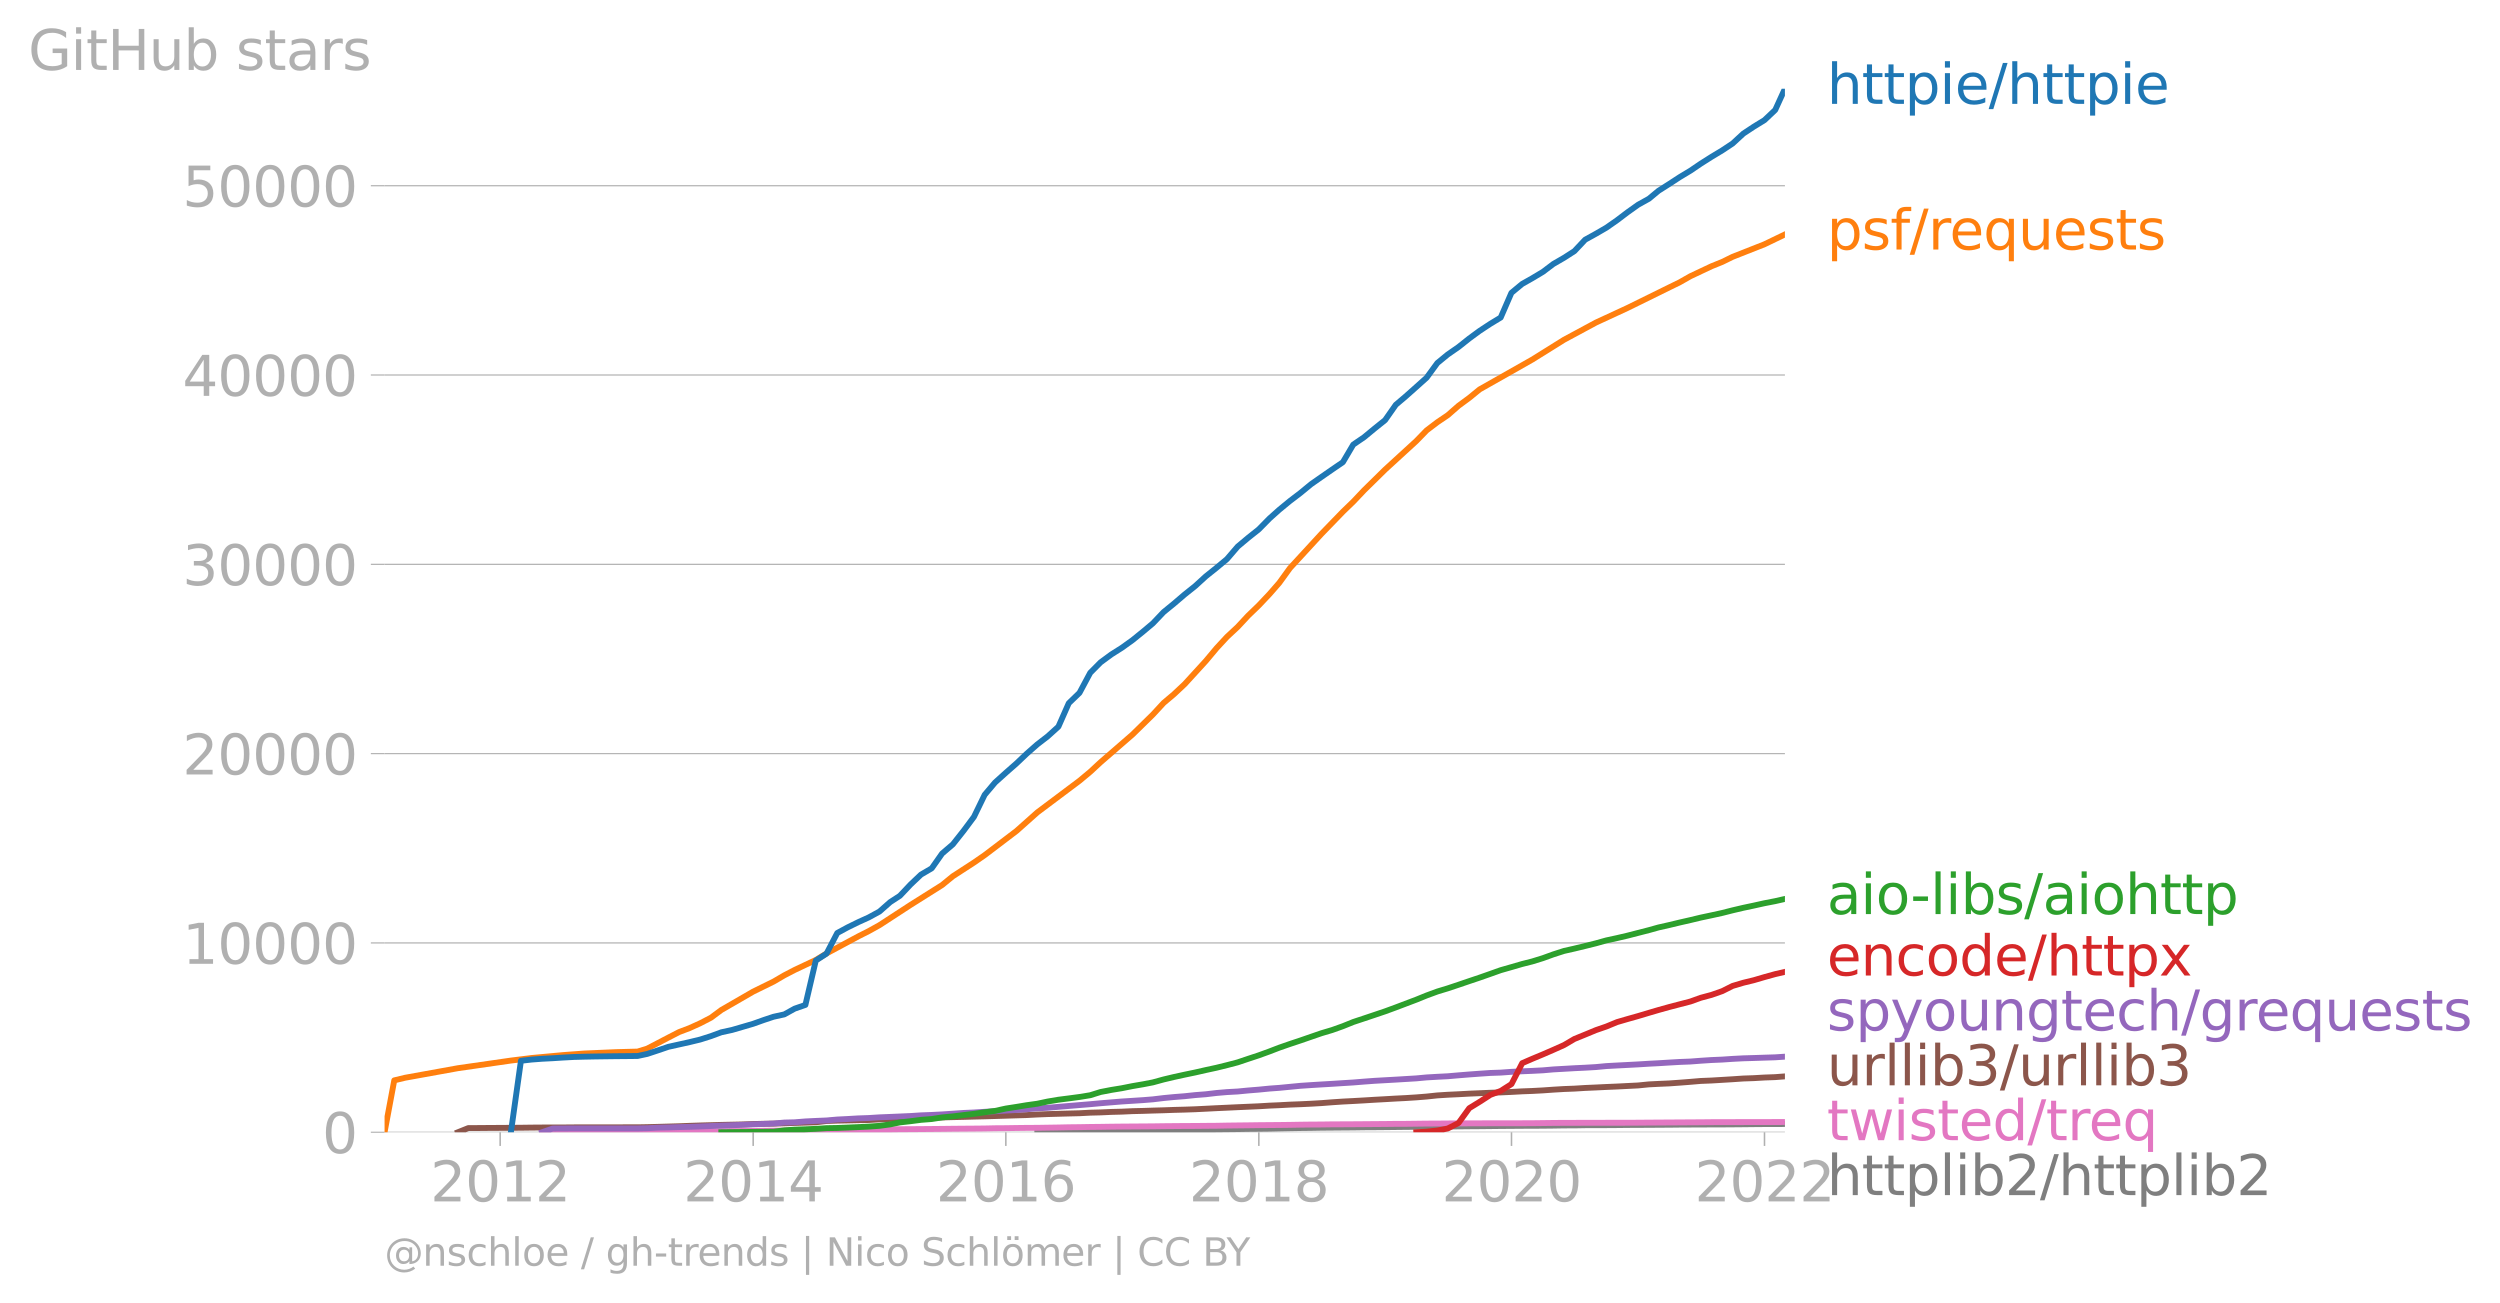 <svg xmlns:xlink="http://www.w3.org/1999/xlink" width="850.072" height="443.03" viewBox="0 0 637.554 332.272" xmlns="http://www.w3.org/2000/svg"><defs><style>*{stroke-linejoin:round;stroke-linecap:butt}</style></defs><g id="figure_1"><path d="M0 332.272h637.554V0H0v332.272z" style="fill:none" id="patch_1"/><g id="axes_1"><path d="M98.073 288.745h357.12V22.633H98.073v266.112z" style="fill:none" id="patch_2"/><g id="matplotlib.axis_1"><g id="xtick_1"><g id="line2d_1"><defs><path id="m50386801aa" d="M0 0v3.5" style="stroke:#b0b0b0;stroke-width:.4"/></defs><use xlink:href="#m50386801aa" x="127.554" y="288.745" style="fill:#b0b0b0;stroke:#b0b0b0;stroke-width:.4"/></g><g style="fill:#b0b0b0" transform="matrix(.14 0 0 -.14 109.739 306.383)" id="text_1"><defs><path id="DejaVuSans-32" d="M1228 531h2203V0H469v531q359 372 979 998 621 627 780 809 303 340 423 576 121 236 121 464 0 372-261 606-261 235-680 235-297 0-627-103-329-103-704-313v638q381 153 712 231 332 78 607 78 725 0 1156-363 431-362 431-968 0-288-108-546-107-257-392-607-78-91-497-524-418-433-1181-1211z" transform="scale(.016)"/><path id="DejaVuSans-30" d="M2034 4250q-487 0-733-480-245-479-245-1442 0-959 245-1439 246-480 733-480 491 0 736 480 246 480 246 1439 0 963-246 1442-245 480-736 480zm0 500q785 0 1199-621 414-620 414-1801 0-1178-414-1799Q2819-91 2034-91q-784 0-1198 620-414 621-414 1799 0 1181 414 1801 414 621 1198 621z" transform="scale(.016)"/><path id="DejaVuSans-31" d="M794 531h1031v3560L703 3866v575l1116 225h631V531h1031V0H794v531z" transform="scale(.016)"/></defs><use xlink:href="#DejaVuSans-32"/><use xlink:href="#DejaVuSans-30" x="63.623"/><use xlink:href="#DejaVuSans-31" x="127.246"/><use xlink:href="#DejaVuSans-32" x="190.869"/></g></g><g id="xtick_2"><use xlink:href="#m50386801aa" x="192.075" y="288.745" style="fill:#b0b0b0;stroke:#b0b0b0;stroke-width:.4" id="line2d_2"/><g style="fill:#b0b0b0" transform="matrix(.14 0 0 -.14 174.26 306.383)" id="text_2"><defs><path id="DejaVuSans-34" d="M2419 4116 825 1625h1594v2491zm-166 550h794V1625h666v-525h-666V0h-628v1100H313v609l1940 2957z" transform="scale(.016)"/></defs><use xlink:href="#DejaVuSans-32"/><use xlink:href="#DejaVuSans-30" x="63.623"/><use xlink:href="#DejaVuSans-31" x="127.246"/><use xlink:href="#DejaVuSans-34" x="190.869"/></g></g><g id="xtick_3"><use xlink:href="#m50386801aa" x="256.509" y="288.745" style="fill:#b0b0b0;stroke:#b0b0b0;stroke-width:.4" id="line2d_3"/><g style="fill:#b0b0b0" transform="matrix(.14 0 0 -.14 238.694 306.383)" id="text_3"><defs><path id="DejaVuSans-36" d="M2113 2584q-425 0-674-291-248-290-248-796 0-503 248-796 249-292 674-292t673 292q248 293 248 796 0 506-248 796-248 291-673 291zm1253 1979v-575q-238 112-480 171-242 60-480 60-625 0-955-422-329-422-376-1275 184 272 462 417 279 145 613 145 703 0 1111-427 408-426 408-1160 0-719-425-1154Q2819-91 2113-91q-810 0-1238 620-428 621-428 1799 0 1106 525 1764t1409 658q238 0 480-47t505-140z" transform="scale(.016)"/></defs><use xlink:href="#DejaVuSans-32"/><use xlink:href="#DejaVuSans-30" x="63.623"/><use xlink:href="#DejaVuSans-31" x="127.246"/><use xlink:href="#DejaVuSans-36" x="190.869"/></g></g><g id="xtick_4"><use xlink:href="#m50386801aa" x="321.03" y="288.745" style="fill:#b0b0b0;stroke:#b0b0b0;stroke-width:.4" id="line2d_4"/><g style="fill:#b0b0b0" transform="matrix(.14 0 0 -.14 303.215 306.383)" id="text_4"><defs><path id="DejaVuSans-38" d="M2034 2216q-450 0-708-241-257-241-257-662 0-422 257-663 258-241 708-241t709 242q260 243 260 662 0 421-258 662-257 241-711 241zm-631 268q-406 100-633 378-226 279-226 679 0 559 398 884 399 325 1092 325 697 0 1094-325t397-884q0-400-227-679-226-278-629-378 456-106 710-416 255-309 255-755 0-679-414-1042Q2806-91 2034-91q-771 0-1186 362-414 363-414 1042 0 446 256 755 257 310 713 416zm-231 997q0-362 226-565 227-203 636-203 407 0 636 203 230 203 230 565 0 363-230 566-229 203-636 203-409 0-636-203-226-203-226-566z" transform="scale(.016)"/></defs><use xlink:href="#DejaVuSans-32"/><use xlink:href="#DejaVuSans-30" x="63.623"/><use xlink:href="#DejaVuSans-31" x="127.246"/><use xlink:href="#DejaVuSans-38" x="190.869"/></g></g><g id="xtick_5"><use xlink:href="#m50386801aa" x="385.464" y="288.745" style="fill:#b0b0b0;stroke:#b0b0b0;stroke-width:.4" id="line2d_5"/><g style="fill:#b0b0b0" transform="matrix(.14 0 0 -.14 367.649 306.383)" id="text_5"><use xlink:href="#DejaVuSans-32"/><use xlink:href="#DejaVuSans-30" x="63.623"/><use xlink:href="#DejaVuSans-32" x="127.246"/><use xlink:href="#DejaVuSans-30" x="190.869"/></g></g><g id="xtick_6"><use xlink:href="#m50386801aa" x="449.985" y="288.745" style="fill:#b0b0b0;stroke:#b0b0b0;stroke-width:.4" id="line2d_6"/><g style="fill:#b0b0b0" transform="matrix(.14 0 0 -.14 432.17 306.383)" id="text_6"><use xlink:href="#DejaVuSans-32"/><use xlink:href="#DejaVuSans-30" x="63.623"/><use xlink:href="#DejaVuSans-32" x="127.246"/><use xlink:href="#DejaVuSans-32" x="190.869"/></g></g></g><g id="matplotlib.axis_2"><g id="ytick_1"><path d="M98.073 288.745h357.12" clip-path="url(#pb1bf6e89a2)" style="fill:none;stroke:#b0b0b0;stroke-width:.3;stroke-linecap:square" id="line2d_7"/><g id="line2d_8"><defs><path id="mb9a6584522" d="M0 0h-3.5" style="stroke:#b0b0b0;stroke-width:.3"/></defs><use xlink:href="#mb9a6584522" x="98.073" y="288.745" style="fill:#b0b0b0;stroke:#b0b0b0;stroke-width:.3"/></g><use xlink:href="#DejaVuSans-30" style="fill:#b0b0b0" transform="matrix(.14 0 0 -.14 82.166 294.064)" id="text_7"/></g><g id="ytick_2"><path d="M98.073 240.468h357.12" clip-path="url(#pb1bf6e89a2)" style="fill:none;stroke:#b0b0b0;stroke-width:.3;stroke-linecap:square" id="line2d_9"/><use xlink:href="#mb9a6584522" x="98.073" y="240.468" style="fill:#b0b0b0;stroke:#b0b0b0;stroke-width:.3" id="line2d_10"/><g style="fill:#b0b0b0" transform="matrix(.14 0 0 -.14 46.536 245.787)" id="text_8"><use xlink:href="#DejaVuSans-31"/><use xlink:href="#DejaVuSans-30" x="63.623"/><use xlink:href="#DejaVuSans-30" x="127.246"/><use xlink:href="#DejaVuSans-30" x="190.869"/><use xlink:href="#DejaVuSans-30" x="254.492"/></g></g><g id="ytick_3"><path d="M98.073 192.191h357.12" clip-path="url(#pb1bf6e89a2)" style="fill:none;stroke:#b0b0b0;stroke-width:.3;stroke-linecap:square" id="line2d_11"/><use xlink:href="#mb9a6584522" x="98.073" y="192.191" style="fill:#b0b0b0;stroke:#b0b0b0;stroke-width:.3" id="line2d_12"/><g style="fill:#b0b0b0" transform="matrix(.14 0 0 -.14 46.536 197.51)" id="text_9"><use xlink:href="#DejaVuSans-32"/><use xlink:href="#DejaVuSans-30" x="63.623"/><use xlink:href="#DejaVuSans-30" x="127.246"/><use xlink:href="#DejaVuSans-30" x="190.869"/><use xlink:href="#DejaVuSans-30" x="254.492"/></g></g><g id="ytick_4"><path d="M98.073 143.914h357.12" clip-path="url(#pb1bf6e89a2)" style="fill:none;stroke:#b0b0b0;stroke-width:.3;stroke-linecap:square" id="line2d_13"/><use xlink:href="#mb9a6584522" x="98.073" y="143.914" style="fill:#b0b0b0;stroke:#b0b0b0;stroke-width:.3" id="line2d_14"/><g style="fill:#b0b0b0" transform="matrix(.14 0 0 -.14 46.536 149.233)" id="text_10"><defs><path id="DejaVuSans-33" d="M2597 2516q453-97 707-404 255-306 255-756 0-690-475-1069Q2609-91 1734-91q-293 0-604 58T488 141v609q262-153 574-231 313-78 654-78 593 0 904 234t311 681q0 413-289 645-289 233-804 233h-544v519h569q465 0 712 186t247 536q0 359-255 551-254 193-729 193-260 0-557-57-297-56-653-174v562q360 100 674 150t592 50q719 0 1137-327 419-326 419-882 0-388-222-655t-631-370z" transform="scale(.016)"/></defs><use xlink:href="#DejaVuSans-33"/><use xlink:href="#DejaVuSans-30" x="63.623"/><use xlink:href="#DejaVuSans-30" x="127.246"/><use xlink:href="#DejaVuSans-30" x="190.869"/><use xlink:href="#DejaVuSans-30" x="254.492"/></g></g><g id="ytick_5"><path d="M98.073 95.637h357.12" clip-path="url(#pb1bf6e89a2)" style="fill:none;stroke:#b0b0b0;stroke-width:.3;stroke-linecap:square" id="line2d_15"/><use xlink:href="#mb9a6584522" x="98.073" y="95.637" style="fill:#b0b0b0;stroke:#b0b0b0;stroke-width:.3" id="line2d_16"/><g style="fill:#b0b0b0" transform="matrix(.14 0 0 -.14 46.536 100.956)" id="text_11"><use xlink:href="#DejaVuSans-34"/><use xlink:href="#DejaVuSans-30" x="63.623"/><use xlink:href="#DejaVuSans-30" x="127.246"/><use xlink:href="#DejaVuSans-30" x="190.869"/><use xlink:href="#DejaVuSans-30" x="254.492"/></g></g><g id="ytick_6"><path d="M98.073 47.36h357.12" clip-path="url(#pb1bf6e89a2)" style="fill:none;stroke:#b0b0b0;stroke-width:.3;stroke-linecap:square" id="line2d_17"/><use xlink:href="#mb9a6584522" x="98.073" y="47.361" style="fill:#b0b0b0;stroke:#b0b0b0;stroke-width:.3" id="line2d_18"/><g style="fill:#b0b0b0" transform="matrix(.14 0 0 -.14 46.536 52.68)" id="text_12"><defs><path id="DejaVuSans-35" d="M691 4666h2478v-532H1269V2991q137 47 274 70 138 23 276 23 781 0 1237-428 457-428 457-1159 0-753-469-1171Q2575-91 1722-91q-294 0-599 50Q819 9 494 109v635q281-153 581-228t634-75q541 0 856 284 316 284 316 772 0 487-316 771-315 285-856 285-253 0-505-56-251-56-513-175v2344z" transform="scale(.016)"/></defs><use xlink:href="#DejaVuSans-35"/><use xlink:href="#DejaVuSans-30" x="63.623"/><use xlink:href="#DejaVuSans-30" x="127.246"/><use xlink:href="#DejaVuSans-30" x="190.869"/><use xlink:href="#DejaVuSans-30" x="254.492"/></g></g><g style="fill:#b0b0b0" transform="matrix(.14 0 0 -.14 7.2 17.838)" id="text_13"><defs><path id="DejaVuSans-47" d="M3809 666v1253H2778v519h1656V434q-365-259-806-392-440-133-940-133-1094 0-1712 639-617 640-617 1780 0 1144 617 1783 618 639 1712 639 456 0 867-113 411-112 758-331v-672q-350 297-744 447t-828 150q-857 0-1287-478-429-478-429-1425 0-944 429-1422 430-478 1287-478 334 0 596 58 263 58 472 180z" transform="scale(.016)"/><path id="DejaVuSans-69" d="M603 3500h575V0H603v3500zm0 1363h575v-729H603v729z" transform="scale(.016)"/><path id="DejaVuSans-74" d="M1172 4494v-994h1184v-447H1172V1153q0-428 117-550t477-122h590V0h-590q-666 0-919 248-253 249-253 905v1900H172v447h422v994h578z" transform="scale(.016)"/><path id="DejaVuSans-48" d="M628 4666h631V2753h2294v1913h631V0h-631v2222H1259V0H628v4666z" transform="scale(.016)"/><path id="DejaVuSans-75" d="M544 1381v2119h575V1403q0-497 193-746 194-248 582-248 465 0 735 297 271 297 271 810v1984h575V0h-575v538q-209-319-486-474-276-155-642-155-603 0-916 375-312 375-312 1097zm1447 2203z" transform="scale(.016)"/><path id="DejaVuSans-62" d="M3116 1747q0 634-261 995t-717 361q-457 0-718-361t-261-995q0-634 261-995t718-361q456 0 717 361t261 995zM1159 2969q182 312 458 463 277 152 661 152 638 0 1036-506 399-506 399-1331T3314 415Q2916-91 2278-91q-384 0-661 152-276 152-458 464V0H581v4863h578V2969z" transform="scale(.016)"/><path id="DejaVuSans-73" d="M2834 3397v-544q-243 125-506 187-262 63-544 63-428 0-642-131t-214-394q0-200 153-314t616-217l197-44q612-131 870-370t258-667q0-488-386-773Q2250-91 1575-91q-281 0-586 55T347 128v594q319-166 628-249 309-82 613-82 406 0 624 139 219 139 219 392 0 234-158 359-157 125-692 241l-200 47q-534 112-772 345-237 233-237 639 0 494 350 762 350 269 994 269 318 0 599-47 282-46 519-140z" transform="scale(.016)"/><path id="DejaVuSans-61" d="M2194 1759q-697 0-966-159t-269-544q0-306 202-486 202-179 548-179 479 0 768 339t289 901v128h-572zm1147 238V0h-575v531q-197-318-491-470T1556-91q-537 0-855 302-317 302-317 808 0 590 395 890 396 300 1180 300h807v57q0 397-261 614t-733 217q-300 0-585-72-284-72-546-216v532q315 122 612 182 297 61 578 61 760 0 1135-394 375-393 375-1193z" transform="scale(.016)"/><path id="DejaVuSans-72" d="M2631 2963q-97 56-211 82-114 27-251 27-488 0-749-317t-261-911V0H581v3500h578v-544q182 319 472 473 291 155 707 155 59 0 131-8 72-7 159-23l3-590z" transform="scale(.016)"/></defs><use xlink:href="#DejaVuSans-47"/><use xlink:href="#DejaVuSans-69" x="77.49"/><use xlink:href="#DejaVuSans-74" x="105.273"/><use xlink:href="#DejaVuSans-48" x="144.482"/><use xlink:href="#DejaVuSans-75" x="219.678"/><use xlink:href="#DejaVuSans-62" x="283.057"/><use xlink:href="#DejaVuSans-20" x="346.533"/><use xlink:href="#DejaVuSans-73" x="378.32"/><use xlink:href="#DejaVuSans-74" x="430.42"/><use xlink:href="#DejaVuSans-61" x="469.629"/><use xlink:href="#DejaVuSans-72" x="530.908"/><use xlink:href="#DejaVuSans-73" x="572.021"/></g></g><path d="m264.54 288.745 2.649-.063 2.736-.038 2.648-.053 2.736-.044 2.736-.043 2.648-.063 2.737-.039 2.647-.029 2.737-.038 2.736-.034 2.471-.058 2.737-.048 2.647-.058 2.737-.048 2.648-.03 2.736-.033 2.736-.039 2.648-.024 2.736-.029 2.648-.043 2.736-.025 2.737-.033 2.471-.058 2.736-.058 2.648-.048 2.736-.03 2.648-.048 2.737-.024 2.736-.024 2.648-.02 2.736-.043 2.648-.014 2.736-.024 2.736-.03 2.472-.028 2.736-.02 2.648-.033 2.736-.025 2.648-.028 2.736-.025 2.736-.029 2.648-.019 2.737-.029 2.648-.029 2.736-.02 2.736-.023 2.56-.005 2.736-.02 2.648-.028 2.736-.049 2.648-.004 2.736-.049 2.736-.005 2.648-.01 2.737-.019 2.648-.029 2.736-.019 2.736-.005 2.471-.024 2.737-.014 2.648-.03 2.736-.014 2.648-.01 2.736-.014 2.736-.005 2.648-.019 2.736-.024 2.648-.03 2.736-.023 2.737-.005 2.471-.01" clip-path="url(#pb1bf6e89a2)" style="fill:none;stroke:#7f7f7f;stroke-width:1.5;stroke-linecap:square" id="line2d_19"/><path d="m138.234 288.745 2.736-.096 2.648-.005h18.977l2.471-.005 2.736-.015 2.648-.043 2.737-.029 2.648-.02 2.736-.019 2.736-.033 2.648-.01 2.736-.02 2.648-.014 2.736-.02 2.737-.052 2.47-.024 2.737-.039 2.648-.048 2.736-.049 2.648-.029 2.736-.043 2.737-.02 2.648-.033 2.736-.015 2.648-.024 2.736-.019 2.736-.024 2.472-.03 2.736-.014 2.648-.019 2.736-.024 2.648-.024 2.736-.034 2.736-.024 2.648-.02 2.737-.028 2.648-.058 2.736-.02 2.736-.043 2.56-.03 2.736-.014 2.648-.043 2.736-.043 2.648-.058 2.736-.03 2.736-.048 2.648-.029 2.737-.043 2.647-.029 2.737-.02 2.736-.019 2.471-.019 2.737-.039 2.647-.024 2.737-.024 2.648-.01 2.736-.028 2.736-.02 2.648-.053 2.736-.034 2.648-.029 2.736-.038 2.737-.024 2.471-.02 2.736-.033 2.648-.049 2.736-.034 2.648-.014 2.737-.039 2.736-.01 2.648-.014 2.736-.02 2.648-.023 2.736-.02 2.736-.033 2.472-.005 2.736-.034 2.648-.034 2.736-.01 2.648-.024 2.736-.019 2.736-.005 2.648-.01 2.737-.009h2.648l2.736-.01h2.736l2.56-.01 2.736-.033 2.648-.034 2.736-.02 2.648-.004 2.736-.01 2.736-.005 2.648-.004h2.737l2.648-.005 2.736-.015 2.736-.024 2.471-.014 2.737-.02 2.648-.014 2.736-.02 2.648-.014 2.736-.029 2.736-.01 2.648-.004 2.736-.005 2.648-.01h2.736l2.737-.005 2.471-.004" clip-path="url(#pb1bf6e89a2)" style="fill:none;stroke:#e377c2;stroke-width:1.5;stroke-linecap:square" id="line2d_20"/><path d="m116.785 288.745 2.648-1.062 2.736-.01 2.648-.024 2.737-.014 2.736-.02 2.56-.019 2.736-.038 2.648-.02 2.736-.01h2.648l2.736-.024 2.736-.004 2.648-.01h5.384l2.737-.005h2.736l2.471-.043 2.736-.073 2.648-.077 2.737-.082 2.648-.101 2.736-.092 2.736-.077 2.648-.073 2.736-.058 2.648-.058 2.736-.101 2.737-.068 2.47-.033 2.737-.083 2.648-.096 2.736-.082 2.648-.087 2.736-.328 2.737-.097 2.648-.053 2.736-.063 2.648-.038 2.736-.165 2.736-.096 2.472-.087 2.736-.092 2.648-.058 2.736-.096 2.648-.068 2.736-.072 2.736-.063 2.648-.077 2.737-.068 2.648-.077 2.736-.082 2.736-.087 2.56-.077 2.736-.145 2.648-.106 2.736-.078 2.648-.072 2.736-.068 2.736-.144 2.648-.068 2.737-.125 2.647-.068 2.737-.126 2.736-.067 2.471-.082 2.737-.077 2.647-.097 2.737-.072 2.648-.092 2.736-.135 2.736-.14 2.648-.121 2.736-.13 2.648-.116 2.736-.12 2.737-.165 2.471-.106 2.736-.15 2.648-.101 2.736-.13 2.648-.155 2.737-.213 2.736-.183 2.648-.135 2.736-.155 2.648-.164 2.736-.15 2.736-.159 2.472-.125 2.736-.174 2.648-.213 2.736-.29 2.648-.168 2.736-.13 2.736-.15 2.648-.111 2.737-.12 2.648-.083 2.736-.125 2.736-.15 2.56-.097 2.736-.145 2.648-.188 2.736-.164 2.648-.101 2.736-.17 2.736-.12 2.648-.13 2.737-.116 2.648-.135 2.736-.136 2.736-.275 2.471-.125 2.737-.121 2.648-.188 2.736-.213 2.648-.227 2.736-.11 2.736-.165 2.648-.16 2.736-.187 2.648-.092 2.736-.16 2.737-.1 2.471-.189" clip-path="url(#pb1bf6e89a2)" style="fill:none;stroke:#8c564b;stroke-width:1.5;stroke-linecap:square" id="line2d_21"/><g style="fill:#1f77b4" transform="matrix(.14 0 0 -.14 465.907 26.496)" id="text_14"><defs><path id="DejaVuSans-68" d="M3513 2113V0h-575v2094q0 497-194 743-194 247-581 247-466 0-735-297-269-296-269-809V0H581v4863h578V2956q207 316 486 472 280 156 646 156 603 0 912-373 310-373 310-1098z" transform="scale(.016)"/><path id="DejaVuSans-70" d="M1159 525v-1856H581v4831h578v-531q182 312 458 463 277 152 661 152 638 0 1036-506 399-506 399-1331T3314 415Q2916-91 2278-91q-384 0-661 152-276 152-458 464zm1957 1222q0 634-261 995t-717 361q-457 0-718-361t-261-995q0-634 261-995t718-361q456 0 717 361t261 995z" transform="scale(.016)"/><path id="DejaVuSans-65" d="M3597 1894v-281H953q38-594 358-905t892-311q331 0 642 81t618 244V178Q3153 47 2828-22t-659-69q-838 0-1327 487-489 488-489 1320 0 859 464 1363 464 505 1252 505 706 0 1117-455 411-454 411-1235zm-575 169q-6 471-264 752-258 282-683 282-481 0-770-272t-333-766l2050 4z" transform="scale(.016)"/><path id="DejaVuSans-2f" d="M1625 4666h531L531-594H0l1625 5260z" transform="scale(.016)"/></defs><use xlink:href="#DejaVuSans-68"/><use xlink:href="#DejaVuSans-74" x="63.379"/><use xlink:href="#DejaVuSans-74" x="102.588"/><use xlink:href="#DejaVuSans-70" x="141.797"/><use xlink:href="#DejaVuSans-69" x="205.273"/><use xlink:href="#DejaVuSans-65" x="233.057"/><use xlink:href="#DejaVuSans-2f" x="294.58"/><use xlink:href="#DejaVuSans-68" x="328.271"/><use xlink:href="#DejaVuSans-74" x="391.65"/><use xlink:href="#DejaVuSans-74" x="430.859"/><use xlink:href="#DejaVuSans-70" x="470.068"/><use xlink:href="#DejaVuSans-69" x="533.545"/><use xlink:href="#DejaVuSans-65" x="561.328"/></g><g style="fill:#ff7f0e" transform="matrix(.14 0 0 -.14 465.907 63.645)" id="text_15"><defs><path id="DejaVuSans-66" d="M2375 4863v-479h-550q-309 0-430-125-120-125-120-450v-309h947v-447h-947V0H697v3053H147v447h550v244q0 584 272 851 272 268 862 268h544z" transform="scale(.016)"/><path id="DejaVuSans-71" d="M947 1747q0-634 261-995t717-361q456 0 718 361 263 361 263 995t-263 995q-262 361-718 361t-717-361q-261-361-261-995zM2906 525q-181-312-458-464-276-152-664-152-634 0-1033 506-398 507-398 1332t398 1331q399 506 1033 506 388 0 664-152 277-151 458-463v531h575v-4831h-575V525z" transform="scale(.016)"/></defs><use xlink:href="#DejaVuSans-70"/><use xlink:href="#DejaVuSans-73" x="63.477"/><use xlink:href="#DejaVuSans-66" x="115.576"/><use xlink:href="#DejaVuSans-2f" x="150.781"/><use xlink:href="#DejaVuSans-72" x="184.473"/><use xlink:href="#DejaVuSans-65" x="223.336"/><use xlink:href="#DejaVuSans-71" x="284.859"/><use xlink:href="#DejaVuSans-75" x="348.336"/><use xlink:href="#DejaVuSans-65" x="411.715"/><use xlink:href="#DejaVuSans-73" x="473.238"/><use xlink:href="#DejaVuSans-74" x="525.338"/><use xlink:href="#DejaVuSans-73" x="564.547"/></g><g style="fill:#2ca02c" transform="matrix(.14 0 0 -.14 465.907 233.112)" id="text_16"><defs><path id="DejaVuSans-6f" d="M1959 3097q-462 0-731-361t-269-989q0-628 267-989 268-361 733-361 460 0 728 362 269 363 269 988 0 622-269 986-268 364-728 364zm0 487q750 0 1178-488 429-487 429-1349 0-859-429-1349Q2709-91 1959-91q-753 0-1180 489-426 490-426 1349 0 862 426 1349 427 488 1180 488z" transform="scale(.016)"/><path id="DejaVuSans-2d" d="M313 2009h1684v-512H313v512z" transform="scale(.016)"/><path id="DejaVuSans-6c" d="M603 4863h575V0H603v4863z" transform="scale(.016)"/></defs><use xlink:href="#DejaVuSans-61"/><use xlink:href="#DejaVuSans-69" x="61.279"/><use xlink:href="#DejaVuSans-6f" x="89.063"/><use xlink:href="#DejaVuSans-2d" x="152.119"/><use xlink:href="#DejaVuSans-6c" x="188.203"/><use xlink:href="#DejaVuSans-69" x="215.986"/><use xlink:href="#DejaVuSans-62" x="243.77"/><use xlink:href="#DejaVuSans-73" x="307.246"/><use xlink:href="#DejaVuSans-2f" x="359.346"/><use xlink:href="#DejaVuSans-61" x="393.037"/><use xlink:href="#DejaVuSans-69" x="454.316"/><use xlink:href="#DejaVuSans-6f" x="482.1"/><use xlink:href="#DejaVuSans-68" x="543.281"/><use xlink:href="#DejaVuSans-74" x="606.66"/><use xlink:href="#DejaVuSans-74" x="645.869"/><use xlink:href="#DejaVuSans-70" x="685.078"/></g><g style="fill:#d62728" transform="matrix(.14 0 0 -.14 465.907 248.781)" id="text_17"><defs><path id="DejaVuSans-6e" d="M3513 2113V0h-575v2094q0 497-194 743-194 247-581 247-466 0-735-297-269-296-269-809V0H581v3500h578v-544q207 316 486 472 280 156 646 156 603 0 912-373 310-373 310-1098z" transform="scale(.016)"/><path id="DejaVuSans-63" d="M3122 3366v-538q-244 135-489 202t-495 67q-560 0-870-355-309-354-309-995t309-996q310-354 870-354 250 0 495 67t489 202V134Q2881 22 2623-34q-257-57-548-57-791 0-1257 497-465 497-465 1341 0 856 470 1346 471 491 1290 491 265 0 518-55 253-54 491-163z" transform="scale(.016)"/><path id="DejaVuSans-64" d="M2906 2969v1894h575V0h-575v525q-181-312-458-464-276-152-664-152-634 0-1033 506-398 507-398 1332t398 1331q399 506 1033 506 388 0 664-152 277-151 458-463zM947 1747q0-634 261-995t717-361q456 0 718 361 263 361 263 995t-263 995q-262 361-718 361t-717-361q-261-361-261-995z" transform="scale(.016)"/><path id="DejaVuSans-78" d="M3513 3500 2247 1797 3578 0h-678L1881 1375 863 0H184l1360 1831L300 3500h678l928-1247 928 1247h679z" transform="scale(.016)"/></defs><use xlink:href="#DejaVuSans-65"/><use xlink:href="#DejaVuSans-6e" x="61.523"/><use xlink:href="#DejaVuSans-63" x="124.902"/><use xlink:href="#DejaVuSans-6f" x="179.883"/><use xlink:href="#DejaVuSans-64" x="241.064"/><use xlink:href="#DejaVuSans-65" x="304.541"/><use xlink:href="#DejaVuSans-2f" x="366.064"/><use xlink:href="#DejaVuSans-68" x="399.756"/><use xlink:href="#DejaVuSans-74" x="463.135"/><use xlink:href="#DejaVuSans-74" x="502.344"/><use xlink:href="#DejaVuSans-70" x="541.553"/><use xlink:href="#DejaVuSans-78" x="605.029"/></g><g style="fill:#9467bd" transform="matrix(.14 0 0 -.14 465.907 262.781)" id="text_18"><defs><path id="DejaVuSans-79" d="M2059-325q-243-625-475-815-231-191-618-191H506v481h338q237 0 368 113 132 112 291 531l103 262L191 3500h609L1894 763l1094 2737h609L2059-325z" transform="scale(.016)"/><path id="DejaVuSans-67" d="M2906 1791q0 625-258 968-257 344-723 344-462 0-720-344-258-343-258-968 0-622 258-966t720-344q466 0 723 344 258 344 258 966zm575-1357q0-893-397-1329-396-436-1215-436-303 0-572 45t-522 139v559q253-137 500-202 247-66 503-66 566 0 847 295t281 892v285q-178-310-456-463T1784 0Q1141 0 747 490 353 981 353 1791q0 812 394 1302 394 491 1037 491 388 0 666-153t456-462v531h575V434z" transform="scale(.016)"/></defs><use xlink:href="#DejaVuSans-73"/><use xlink:href="#DejaVuSans-70" x="52.1"/><use xlink:href="#DejaVuSans-79" x="115.576"/><use xlink:href="#DejaVuSans-6f" x="174.756"/><use xlink:href="#DejaVuSans-75" x="235.938"/><use xlink:href="#DejaVuSans-6e" x="299.316"/><use xlink:href="#DejaVuSans-67" x="362.695"/><use xlink:href="#DejaVuSans-74" x="426.172"/><use xlink:href="#DejaVuSans-65" x="465.381"/><use xlink:href="#DejaVuSans-63" x="526.904"/><use xlink:href="#DejaVuSans-68" x="581.885"/><use xlink:href="#DejaVuSans-2f" x="645.264"/><use xlink:href="#DejaVuSans-67" x="678.955"/><use xlink:href="#DejaVuSans-72" x="742.432"/><use xlink:href="#DejaVuSans-65" x="781.295"/><use xlink:href="#DejaVuSans-71" x="842.818"/><use xlink:href="#DejaVuSans-75" x="906.295"/><use xlink:href="#DejaVuSans-65" x="969.674"/><use xlink:href="#DejaVuSans-73" x="1031.197"/><use xlink:href="#DejaVuSans-74" x="1083.297"/><use xlink:href="#DejaVuSans-73" x="1122.506"/></g><g style="fill:#8c564b" transform="matrix(.14 0 0 -.14 465.907 276.781)" id="text_19"><use xlink:href="#DejaVuSans-75"/><use xlink:href="#DejaVuSans-72" x="63.379"/><use xlink:href="#DejaVuSans-6c" x="104.492"/><use xlink:href="#DejaVuSans-6c" x="132.275"/><use xlink:href="#DejaVuSans-69" x="160.059"/><use xlink:href="#DejaVuSans-62" x="187.842"/><use xlink:href="#DejaVuSans-33" x="251.318"/><use xlink:href="#DejaVuSans-2f" x="314.941"/><use xlink:href="#DejaVuSans-75" x="348.633"/><use xlink:href="#DejaVuSans-72" x="412.012"/><use xlink:href="#DejaVuSans-6c" x="453.125"/><use xlink:href="#DejaVuSans-6c" x="480.908"/><use xlink:href="#DejaVuSans-69" x="508.691"/><use xlink:href="#DejaVuSans-62" x="536.475"/><use xlink:href="#DejaVuSans-33" x="599.951"/></g><g style="fill:#e377c2" transform="matrix(.14 0 0 -.14 465.907 290.781)" id="text_20"><defs><path id="DejaVuSans-77" d="M269 3500h575l719-2731 715 2731h678l719-2731 716 2731h575L4050 0h-678l-753 2869L1863 0h-679L269 3500z" transform="scale(.016)"/></defs><use xlink:href="#DejaVuSans-74"/><use xlink:href="#DejaVuSans-77" x="39.209"/><use xlink:href="#DejaVuSans-69" x="120.996"/><use xlink:href="#DejaVuSans-73" x="148.779"/><use xlink:href="#DejaVuSans-74" x="200.879"/><use xlink:href="#DejaVuSans-65" x="240.088"/><use xlink:href="#DejaVuSans-64" x="301.611"/><use xlink:href="#DejaVuSans-2f" x="365.088"/><use xlink:href="#DejaVuSans-74" x="398.779"/><use xlink:href="#DejaVuSans-72" x="437.988"/><use xlink:href="#DejaVuSans-65" x="476.852"/><use xlink:href="#DejaVuSans-71" x="538.375"/></g><g style="fill:#7f7f7f" transform="matrix(.14 0 0 -.14 465.907 304.781)" id="text_21"><use xlink:href="#DejaVuSans-68"/><use xlink:href="#DejaVuSans-74" x="63.379"/><use xlink:href="#DejaVuSans-74" x="102.588"/><use xlink:href="#DejaVuSans-70" x="141.797"/><use xlink:href="#DejaVuSans-6c" x="205.273"/><use xlink:href="#DejaVuSans-69" x="233.057"/><use xlink:href="#DejaVuSans-62" x="260.84"/><use xlink:href="#DejaVuSans-32" x="324.316"/><use xlink:href="#DejaVuSans-2f" x="387.939"/><use xlink:href="#DejaVuSans-68" x="421.631"/><use xlink:href="#DejaVuSans-74" x="485.01"/><use xlink:href="#DejaVuSans-74" x="524.219"/><use xlink:href="#DejaVuSans-70" x="563.428"/><use xlink:href="#DejaVuSans-6c" x="626.904"/><use xlink:href="#DejaVuSans-69" x="654.688"/><use xlink:href="#DejaVuSans-62" x="682.471"/><use xlink:href="#DejaVuSans-32" x="745.947"/></g><g style="fill:#b0b0b0" transform="matrix(.097 0 0 -.097 98.073 322.781)" id="text_22"><defs><path id="DejaVuSans-40" d="M2381 1678q0-447 222-702 222-254 610-254 384 0 604 256 221 256 221 700 0 438-225 695-225 258-607 258-378 0-602-256-223-256-223-697zm1703-934q-187-241-429-355t-564-114q-538 0-874 389t-336 1014q0 625 337 1015 338 391 873 391 322 0 565-117 244-117 428-354v409h447V722q457 69 714 417 258 349 258 902 0 334-99 628-98 294-298 544-325 409-792 626t-1017 217q-384 0-738-102-353-101-653-301-490-319-767-836-276-517-276-1120 0-497 179-932 180-434 521-765 328-325 759-495 431-171 922-171 403 0 792 136t714 389l281-347q-390-303-851-464t-936-161q-578 0-1091 205-512 205-912 595Q841 78 631 592q-209 514-209 1105 0 569 212 1084 213 516 607 907 403 396 931 607t1119 211q662 0 1229-272 568-271 952-771 234-307 357-666 124-359 124-744 0-822-497-1297T4084 263v481z" transform="scale(.016)"/><path id="DejaVuSans-7c" d="M1344 4891v-6400H813v6400h531z" transform="scale(.016)"/><path id="DejaVuSans-4e" d="M628 4666h850L3547 763v3903h612V0h-850L1241 3903V0H628v4666z" transform="scale(.016)"/><path id="DejaVuSans-53" d="M3425 4513v-616q-359 172-678 256-319 85-616 85-515 0-795-200t-280-569q0-310 186-468 186-157 705-254l381-78q706-135 1042-474t336-907q0-679-455-1029Q2797-91 1919-91q-331 0-705 75-373 75-773 222v650q384-215 753-325 369-109 725-109 540 0 834 212 294 213 294 607 0 343-211 537t-692 291l-385 75q-706 140-1022 440-315 300-315 835 0 619 436 975t1201 356q329 0 669-60 341-59 697-177z" transform="scale(.016)"/><path id="DejaVuSans-f6" d="M1959 3097q-462 0-731-361t-269-989q0-628 267-989 268-361 733-361 460 0 728 362 269 363 269 988 0 622-269 986-268 364-728 364zm0 487q750 0 1178-488 429-487 429-1349 0-859-429-1349Q2709-91 1959-91q-753 0-1180 489-426 490-426 1349 0 862 426 1349 427 488 1180 488zm295 1266h634v-631h-634v631zm-1222 0h634v-631h-634v631z" transform="scale(.016)"/><path id="DejaVuSans-6d" d="M3328 2828q216 388 516 572t706 184q547 0 844-383 297-382 297-1088V0h-578v2094q0 503-179 746-178 244-543 244-447 0-707-297-259-296-259-809V0h-578v2094q0 506-178 748t-550 242q-441 0-701-298-259-298-259-808V0H581v3500h578v-544q197 322 472 475t653 153q382 0 649-194 267-193 395-562z" transform="scale(.016)"/><path id="DejaVuSans-43" d="M4122 4306v-665q-319 297-680 443-361 147-767 147-800 0-1225-489t-425-1414q0-922 425-1411t1225-489q406 0 767 147t680 444V359q-331-225-702-338-370-112-782-112-1060 0-1670 648-609 649-609 1771 0 1125 609 1773 610 649 1670 649 418 0 788-111 371-111 696-333z" transform="scale(.016)"/><path id="DejaVuSans-42" d="M1259 2228V519h1013q509 0 754 211 246 211 246 645 0 438-246 645-245 208-754 208H1259zm0 1919V2741h935q462 0 688 173 227 174 227 530 0 353-227 528-226 175-688 175h-935zm-631 519h1613q722 0 1112-300 391-300 391-853 0-429-200-682t-588-315q466-100 724-418 258-317 258-792 0-625-425-966Q3088 0 2303 0H628v4666z" transform="scale(.016)"/><path id="DejaVuSans-59" d="M-13 4666h679l1293-1919 1285 1919h678L2272 2222V0h-634v2222L-13 4666z" transform="scale(.016)"/></defs><use xlink:href="#DejaVuSans-40"/><use xlink:href="#DejaVuSans-6e" x="100"/><use xlink:href="#DejaVuSans-73" x="163.379"/><use xlink:href="#DejaVuSans-63" x="215.479"/><use xlink:href="#DejaVuSans-68" x="270.459"/><use xlink:href="#DejaVuSans-6c" x="333.838"/><use xlink:href="#DejaVuSans-6f" x="361.621"/><use xlink:href="#DejaVuSans-65" x="422.803"/><use xlink:href="#DejaVuSans-20" x="484.326"/><use xlink:href="#DejaVuSans-2f" x="516.113"/><use xlink:href="#DejaVuSans-20" x="549.805"/><use xlink:href="#DejaVuSans-67" x="581.592"/><use xlink:href="#DejaVuSans-68" x="645.068"/><use xlink:href="#DejaVuSans-2d" x="708.447"/><use xlink:href="#DejaVuSans-74" x="744.531"/><use xlink:href="#DejaVuSans-72" x="783.74"/><use xlink:href="#DejaVuSans-65" x="822.604"/><use xlink:href="#DejaVuSans-6e" x="884.127"/><use xlink:href="#DejaVuSans-64" x="947.506"/><use xlink:href="#DejaVuSans-73" x="1010.982"/><use xlink:href="#DejaVuSans-20" x="1063.082"/><use xlink:href="#DejaVuSans-7c" x="1094.869"/><use xlink:href="#DejaVuSans-20" x="1128.561"/><use xlink:href="#DejaVuSans-4e" x="1160.348"/><use xlink:href="#DejaVuSans-69" x="1235.152"/><use xlink:href="#DejaVuSans-63" x="1262.936"/><use xlink:href="#DejaVuSans-6f" x="1317.916"/><use xlink:href="#DejaVuSans-20" x="1379.098"/><use xlink:href="#DejaVuSans-53" x="1410.885"/><use xlink:href="#DejaVuSans-63" x="1474.361"/><use xlink:href="#DejaVuSans-68" x="1529.342"/><use xlink:href="#DejaVuSans-6c" x="1592.721"/><use xlink:href="#DejaVuSans-f6" x="1620.504"/><use xlink:href="#DejaVuSans-6d" x="1681.686"/><use xlink:href="#DejaVuSans-65" x="1779.098"/><use xlink:href="#DejaVuSans-72" x="1840.621"/><use xlink:href="#DejaVuSans-20" x="1881.734"/><use xlink:href="#DejaVuSans-7c" x="1913.521"/><use xlink:href="#DejaVuSans-20" x="1947.213"/><use xlink:href="#DejaVuSans-43" x="1979"/><use xlink:href="#DejaVuSans-43" x="2048.824"/><use xlink:href="#DejaVuSans-20" x="2118.648"/><use xlink:href="#DejaVuSans-42" x="2150.436"/><use xlink:href="#DejaVuSans-59" x="2213.539"/></g><path d="m138.234 288.745 2.736-.95 2.648-.015 2.736-.015h16.241l2.471-.048 2.736-.14 2.648-.058 2.737-.087 2.648-.063 2.736-.101 2.736-.106 2.648-.111 2.736-.097 2.648-.106 2.736-.111 2.737-.12 2.47-.097 2.737-.247 2.648-.067 2.736-.222 2.648-.13 2.736-.117 2.737-.24 2.648-.131 2.736-.16 2.648-.091 2.736-.174 2.736-.111 2.472-.106 2.736-.121 2.648-.174 2.736-.101 2.648-.135 2.736-.184 2.736-.188 2.648-.116 2.737-.179 2.648-.14 2.736-.173 2.736-.145 2.56-.189 2.736-.226 2.648-.15 2.736-.237 2.648-.222 2.736-.227 2.736-.226 2.648-.242 2.737-.227 2.647-.217 2.737-.174 2.736-.178 2.471-.198 2.737-.329 2.647-.256 2.737-.217 2.648-.28 2.736-.217 2.736-.323 2.648-.227 2.736-.15 2.648-.256 2.736-.222 2.737-.27 2.471-.179 2.736-.265 2.648-.256 2.736-.184 2.648-.164 2.737-.16 2.736-.178 2.648-.164 2.736-.222 2.648-.198 2.736-.155 2.736-.154 2.472-.15 2.736-.164 2.648-.246 2.736-.16 2.648-.135 2.736-.236 2.736-.222 2.648-.193 2.737-.189 2.648-.091 2.736-.198 2.736-.135 2.56-.107 2.736-.14 2.648-.231 2.736-.155 2.648-.154 2.736-.13 2.736-.16 2.648-.251 2.737-.15 2.648-.135 2.736-.145 2.736-.169 2.471-.13 2.737-.169 2.648-.154 2.736-.107 2.648-.202 2.736-.179 2.736-.116 2.648-.179 2.736-.144 2.648-.078 2.736-.091 2.737-.087 2.471-.164" clip-path="url(#pb1bf6e89a2)" style="fill:none;stroke:#9467bd;stroke-width:1.5;stroke-linecap:square" id="line2d_22"/><path d="m361.19 288.745 2.649-.15 2.736-.294 2.648-.517 2.736-1.395 2.736-3.775 2.648-1.627 2.737-1.772 2.648-1.014 2.736-1.742 2.736-5.33 2.56-1.11 2.736-1.14 2.648-1.149 2.736-1.226 2.648-1.555 2.736-1.115L407 262.7l2.648-.913 2.737-1.13 2.648-.772 2.736-.772 2.736-.82 2.471-.725 2.737-.763 2.648-.69 2.736-.71 2.648-.951 2.736-.734 2.736-.96 2.648-1.328 2.736-.811 2.648-.642 2.736-.802 2.737-.758 2.471-.57" clip-path="url(#pb1bf6e89a2)" style="fill:none;stroke:#d62728;stroke-width:1.5;stroke-linecap:square" id="line2d_23"/><path d="m183.955 288.745 2.736-.029 2.648-.029 2.736-.02 2.737-.023 2.47-.03 2.737-.352 2.648-.183 2.736-.092 2.648-.11 2.736-.175 2.737-.048 2.648-.106 2.736-.116 2.648-.13 2.736-.189 2.736-.376 2.472-.502 2.736-.31 2.648-.342 2.736-.212 2.648-.41 2.736-.266 2.736-.329 2.648-.318 2.737-.396 2.648-.352 2.736-.6 2.736-.424 2.56-.425 2.736-.381 2.648-.56 2.736-.459 2.648-.338 2.736-.367 2.736-.444 2.648-.825 2.737-.527 2.647-.43 2.737-.545 2.736-.468 2.471-.478 2.737-.748 2.647-.628 2.737-.599 2.648-.55 2.736-.623 2.736-.593 2.648-.652 2.736-.715 2.648-.893 2.736-.903 2.737-.994 2.471-.951 2.736-.951 2.648-.879 2.736-.946 2.648-.913 2.737-.815 2.736-.976 2.648-1.071 2.736-.908 2.648-.888 2.736-.922 2.736-1.004 2.472-.937 2.736-1.033 2.648-1.077 2.736-1.004 2.648-.806 2.736-.913 2.736-.931 2.648-.889 2.737-.96 2.648-.942 2.736-.782 2.736-.796 2.56-.647 2.736-.845 2.648-.96 2.736-.88 2.648-.598 2.736-.662 2.736-.68 2.648-.739 2.737-.594 2.648-.618 2.736-.704 2.736-.7 2.471-.69 2.737-.619 2.648-.637 2.736-.623 2.648-.637 2.736-.58 2.736-.603 2.648-.67 2.736-.643 2.648-.56 2.736-.608 2.737-.531 2.471-.56" clip-path="url(#pb1bf6e89a2)" style="fill:none;stroke:#2ca02c;stroke-width:1.5;stroke-linecap:square" id="line2d_24"/><path d="m98.073 288.745 2.472-13.228 2.736-.661 13.504-2.443 13.505-1.945 5.296-.657 8.032-.744 5.472-.405 8.032-.343 5.473-.145 2.471-.762 5.384-2.805 2.737-1.41 2.648-1.004 2.736-1.24 2.736-1.415 2.648-1.965 8.12-4.688 5.208-2.559 2.736-1.598 2.648-1.375 5.384-2.54 2.736-1.665 8.12-4.36 2.649-1.337 2.736-1.52 7.944-5.171 8.032-5.06 2.736-2.235 5.384-3.495 2.737-1.897 5.384-4.09 2.736-2.08 5.296-4.717 10.768-8.081 2.736-2.28 2.648-2.456 8.12-7.044 5.208-5.103 2.737-2.964 2.647-2.235 2.737-2.573 5.384-5.895 2.736-3.268 2.648-2.863 2.736-2.55 2.648-2.848 2.736-2.64 2.737-2.897 2.471-2.834 2.736-3.775 8.032-8.733 5.473-5.654 2.648-2.558 2.736-2.892 5.384-5.291 7.944-7.276 2.648-2.727 2.736-2.076 2.648-1.791 2.736-2.395 2.736-2.013 2.648-2.163 13.417-7.603 8.12-5.065L407 82.26l8.033-3.717 10.68-5.258 2.648-1.294 2.736-1.554 5.384-2.54 2.736-1.105 2.648-1.299 8.12-3.2 5.208-2.51h0" clip-path="url(#pb1bf6e89a2)" style="fill:none;stroke:#ff7f0e;stroke-width:1.5;stroke-linecap:square" id="line2d_25"/><path d="m130.29 288.745 2.56-18.224 2.736-.314 2.648-.198 2.736-.14 2.648-.17 2.736-.149 2.736-.072 2.648-.053 2.736-.039 2.648-.034 2.737-.024 2.736-.029 2.471-.526 2.736-.908 2.648-.902 2.737-.609 2.648-.589 2.736-.661 2.736-.869 2.648-.98 2.736-.594 2.648-.772 2.736-.802 2.737-.975 2.47-.82 2.737-.6 2.648-1.467 2.736-.95 2.648-11.307 2.736-1.777 2.737-5.257 2.648-1.434 2.736-1.342 2.648-1.202 2.736-1.492 2.736-2.41 2.472-1.607 2.736-2.896 2.648-2.51 2.736-1.604 2.648-3.765 2.736-2.342 2.736-3.456 2.648-3.558 2.737-5.63 2.648-3.137 2.736-2.467 2.736-2.404 2.56-2.434 2.736-2.409 2.648-2.042 2.736-2.476 2.648-5.987 2.736-2.645 2.736-5.108 2.648-2.67 2.737-2.013 2.647-1.675 2.737-1.96 2.736-2.216 2.471-2.076 2.737-2.877 2.647-2.163 2.737-2.341 2.648-2.11 2.736-2.5 2.736-2.193 2.648-2.201 2.736-3.186 2.648-2.221 2.736-2.177 2.737-2.781 2.471-2.211 2.736-2.25 2.648-2.018 2.736-2.25 2.648-1.853 2.737-1.898 2.736-1.868 2.648-4.49 2.736-1.863 2.648-2.187 2.736-2.197 2.736-3.91 2.472-2.095 2.736-2.434 2.648-2.375 2.736-3.746 2.648-2.173 2.736-1.897 2.736-2.177 2.648-1.946 2.737-1.8 2.648-1.603 2.736-6.3 2.736-2.265 2.56-1.448 2.736-1.636 2.648-2.004 2.736-1.583 2.648-1.7 2.736-2.91L407 59.607l2.648-1.535 2.737-1.912 2.648-2.008 2.736-1.945 2.736-1.521 2.471-2.047 2.737-1.738 2.648-1.728 2.736-1.647 2.648-1.796 2.736-1.733 2.736-1.65 2.648-1.753 2.736-2.525 2.648-1.753 2.736-1.68 2.737-2.592 2.471-5.412" clip-path="url(#pb1bf6e89a2)" style="fill:none;stroke:#1f77b4;stroke-width:1.5;stroke-linecap:square" id="line2d_26"/></g></g><defs><clipPath id="pb1bf6e89a2"><path d="M98.073 22.633h357.12v266.112H98.073z"/></clipPath></defs></svg>